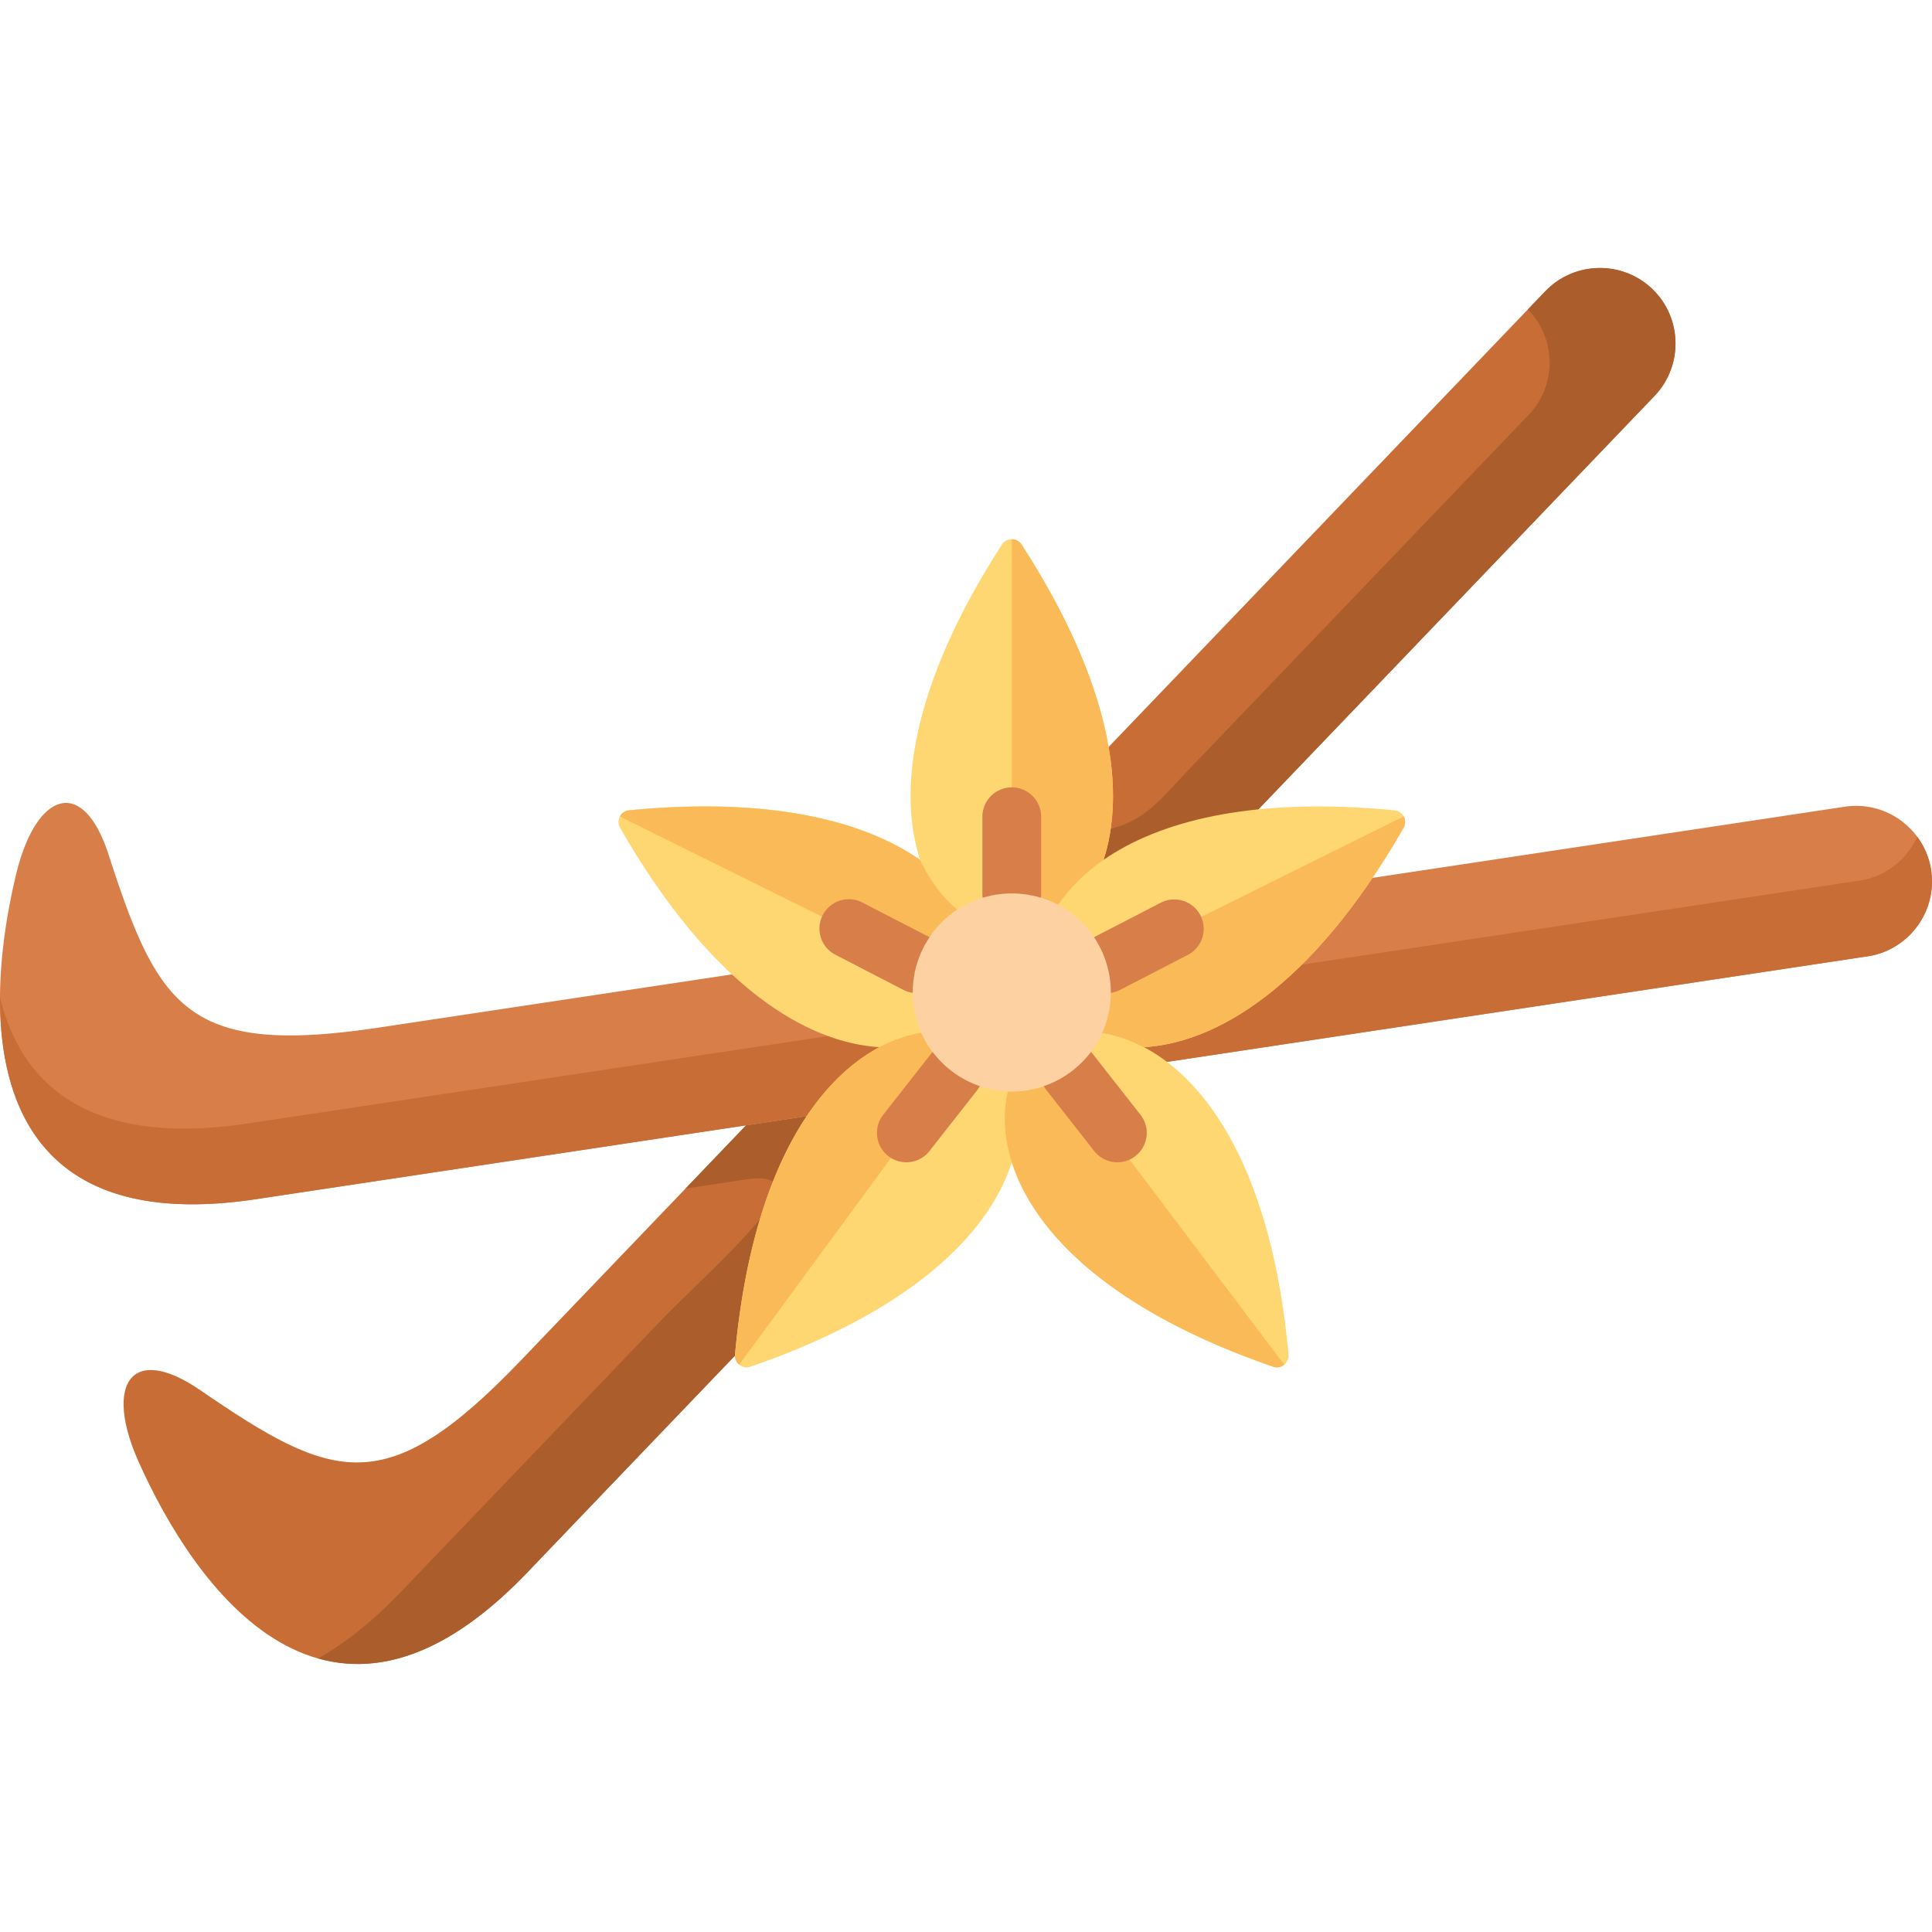 <svg xmlns="http://www.w3.org/2000/svg" viewBox="0 0 497 497"><path fill="#c86d35" fill-rule="evenodd" d="M299.016 233.977 425.625 101.85c7.408-7.743 7.158-20.109-.585-27.517-7.715-7.408-20.108-7.158-27.516.585L236.018 243.474zM254.956 279.987l-63.026 9.497-57.985 60.521c-34.674 36.207-48.181 31.11-82.438 7.603-17.936-12.282-24.703-1.337-15.847 18.438 14.287 32.001 48.766 81.911 99.928 28.52l31.972-33.394z" clip-rule="evenodd"/><path fill="#ac5d2c" fill-rule="evenodd" d="m254.956 279.987-63.026 9.497-15.568 16.265 15.29-2.312c22.42-3.37-7.993 22.03-22.253 36.903l-34.228 35.733-31.972 33.366c-7.492 7.826-14.622 13.424-21.389 17.184 15.011 4.261 33.031-.39 53.779-22.058l31.972-33.394zM299.016 233.977 425.625 101.85c7.408-7.743 7.158-20.109-.585-27.517-7.715-7.408-20.108-7.158-27.516.585l-4.484 4.679c7.353 7.436 7.492 19.524.195 27.127l-87.2 91.018c-8.467 8.857-12.004 14.399-24.063 16.237l-20.665 3.092-25.288 26.403z" clip-rule="evenodd"/><path fill="#d87e49" fill-rule="evenodd" d="m254.956 279.987 225.478-33.979a19.04 19.04 0 0 0 7.659-2.897c6.211-4.038 9.859-11.475 8.689-19.245-.863-5.71-4.178-10.472-8.689-13.424a19.555 19.555 0 0 0-13.48-2.924l-175.598 26.459-62.998 9.497-138.138 20.805c-49.546 7.492-57.121-4.79-69.905-44.311-6.684-20.694-18.716-16.182-23.812 4.874-8.216 34.062-11.447 94.667 61.717 83.637l45.703-6.879 80.349-12.115z" clip-rule="evenodd"/><path fill="#c86d35" fill-rule="evenodd" d="M478.318 226.541a1791652.282 1791652.282 0 0 1-414.555 62.47c-41.442 6.239-58.375-10.5-63.75-32.391-.139 29.996 12.644 59.88 65.867 51.859 138.167-20.805 276.361-41.638 414.555-62.471a19.04 19.04 0 0 0 7.659-2.897c6.211-4.038 9.859-11.475 8.689-19.245a19.419 19.419 0 0 0-3.593-8.634 19.525 19.525 0 0 1-5.097 6.824 18.796 18.796 0 0 1-2.089 1.588 19.012 19.012 0 0 1-7.686 2.897z" clip-rule="evenodd"/><path fill="#ffd772" fill-rule="evenodd" d="M226.24 269.38c-18.04-1.06-42.83-14.76-66.74-56.43-.55-.96-.5-2.05-.04-2.92.45-.84 1.29-1.47 2.36-1.58 37.14-3.6 60.84 3.03 74.87 12.74 3.62 2.11 6.67 4.37 9.2 6.73 23.16 21.47 3.52 50.46-19.65 41.46z" clip-rule="evenodd"/><path fill="#ffd772" fill-rule="evenodd" d="M260.28 298.98c-5.42 17.07-23.9 37.61-67.22 52.6-1.06.37-2.14.1-2.9-.53a2.97 2.97 0 0 1-1.08-2.59c4.38-47.81 21.23-70.61 37.16-79.08 3.66-1.93 7.24-3.12 10.62-3.69.05-.01.09-.01.13-.02 19.08-6.54 31.53 18.02 23.29 33.31z" clip-rule="evenodd"/><path fill="#ffd772" fill-rule="evenodd" d="M331.48 348.46c.09 1.07-.37 2.01-1.11 2.61-.76.62-1.82.87-2.87.51-43.33-14.99-61.8-35.53-67.22-52.6-2.15-6.82-2.23-13.09-1.01-18.21 6.41-9.25 15.79-15.85 24.29-15.1 3.42.56 7.07 1.76 10.75 3.71 15.96 8.47 32.78 31.27 37.17 79.08z" clip-rule="evenodd"/><path fill="#fbba58" fill-rule="evenodd" d="M330.37 351.07c-.76.62-1.82.87-2.87.51-43.33-14.99-61.8-35.53-67.22-52.6-2.15-6.82-2.23-13.09-1.01-18.21h2.01c4.79-.2 9.22-1.7 12.98-4.15zM245.32 275.92l-55.16 75.13a2.97 2.97 0 0 1-1.08-2.59c4.38-47.81 21.23-70.61 37.16-79.08 3.66-1.93 7.24-3.12 10.62-3.69.05-.01.09-.01.13-.02.39.81.78 1.62 1.23 2.4 1.81 3.09 4.23 5.76 7.1 7.85zM248.36 232.78c-1.29.67-2.51 1.48-3.65 2.34-4.12 3.2-7.27 7.66-8.83 12.81l-76.42-37.9c.45-.84 1.29-1.47 2.36-1.58 37.14-3.6 60.84 3.03 74.87 12.74 3.62 2.11 6.67 4.37 9.2 6.73.93 2.06 1.76 3.81 2.47 4.86z" clip-rule="evenodd"/><path fill="#d87e49" d="M235.873 255.491a7.519 7.519 0 0 1-3.464-.845l-17.519-9.052a7.559 7.559 0 1 1 6.94-13.431l17.519 9.052a7.559 7.559 0 0 1-3.476 14.276zM233.145 298.994a7.56 7.56 0 0 1-5.942-12.225l12.171-15.513a7.559 7.559 0 1 1 11.894 9.332L239.097 296.1a7.55 7.55 0 0 1-5.952 2.894zM287.435 298.994a7.544 7.544 0 0 1-5.952-2.894l-12.17-15.513a7.56 7.56 0 1 1 11.894-9.331l12.17 15.513a7.56 7.56 0 0 1-5.942 12.225z"/><g><path fill="#ffd772" fill-rule="evenodd" d="M283.89 221.19c-.31 2.36-1.03 4.58-2.07 6.6-7.63 14.85-32.76 19.38-45.13-6.6-5.53-16.91-2.97-43.91 21.06-81.11.59-.92 1.56-1.37 2.53-1.37.96 0 1.93.45 2.52 1.37 24.03 37.2 26.59 64.2 21.09 81.11z" clip-rule="evenodd"/></g><g><path fill="#fbba58" fill-rule="evenodd" d="M283.89 221.19c-.31 2.36-1.03 4.58-2.07 6.6-4.35 1.5-8.32 3.06-9.62 4.99-3.54-1.89-7.61-2.95-11.92-2.95v-91.12c.96 0 1.93.45 2.52 1.37 24.03 37.2 26.59 64.2 21.09 81.11z" clip-rule="evenodd"/></g><g><path fill="#d87e49" d="M260.275 237.386a7.559 7.559 0 0 1-7.559-7.559v-19.719c0-4.175 3.384-7.559 7.559-7.559s7.559 3.384 7.559 7.559v19.719a7.559 7.559 0 0 1-7.559 7.559z"/></g><g><path fill="#ffd772" fill-rule="evenodd" d="M361.07 212.95c-23.9 41.67-48.72 55.37-66.76 56.43-3.68-1.95-7.33-3.15-10.75-3.71-3.46-2.28-6.56-5.83-8.8-10.14-3.39-6.49-4.81-14.68-2.56-22.75 2.73-4.04 6.57-8.02 11.69-11.59 14-9.71 37.73-16.34 74.87-12.74 1.07.11 1.91.74 2.35 1.58.47.87.51 1.96-.04 2.92z" clip-rule="evenodd"/></g><g><path fill="#fbba58" fill-rule="evenodd" d="M361.07 212.95c-23.9 41.67-48.72 55.37-66.76 56.43-3.68-1.95-7.33-3.15-10.75-3.71-3.46-2.28-6.56-5.83-8.8-10.14 3.18-2.55 10.46-5.77 9.91-7.6l76.44-37.9c.47.87.51 1.96-.04 2.92z" clip-rule="evenodd"/></g><g><path fill="#d87e49" d="M284.679 255.491a7.56 7.56 0 0 1-3.476-14.276l17.519-9.052a7.56 7.56 0 0 1 6.94 13.431l-17.519 9.052a7.531 7.531 0 0 1-3.464.845z"/></g><g><path fill="#fed1a3" fill-rule="evenodd" d="M260.276 229.827c14.065 0 25.483 11.391 25.483 25.484 0 14.065-11.419 25.456-25.483 25.456s-25.483-11.391-25.483-25.456c0-14.093 11.418-25.484 25.483-25.484z" clip-rule="evenodd"/></g></svg>